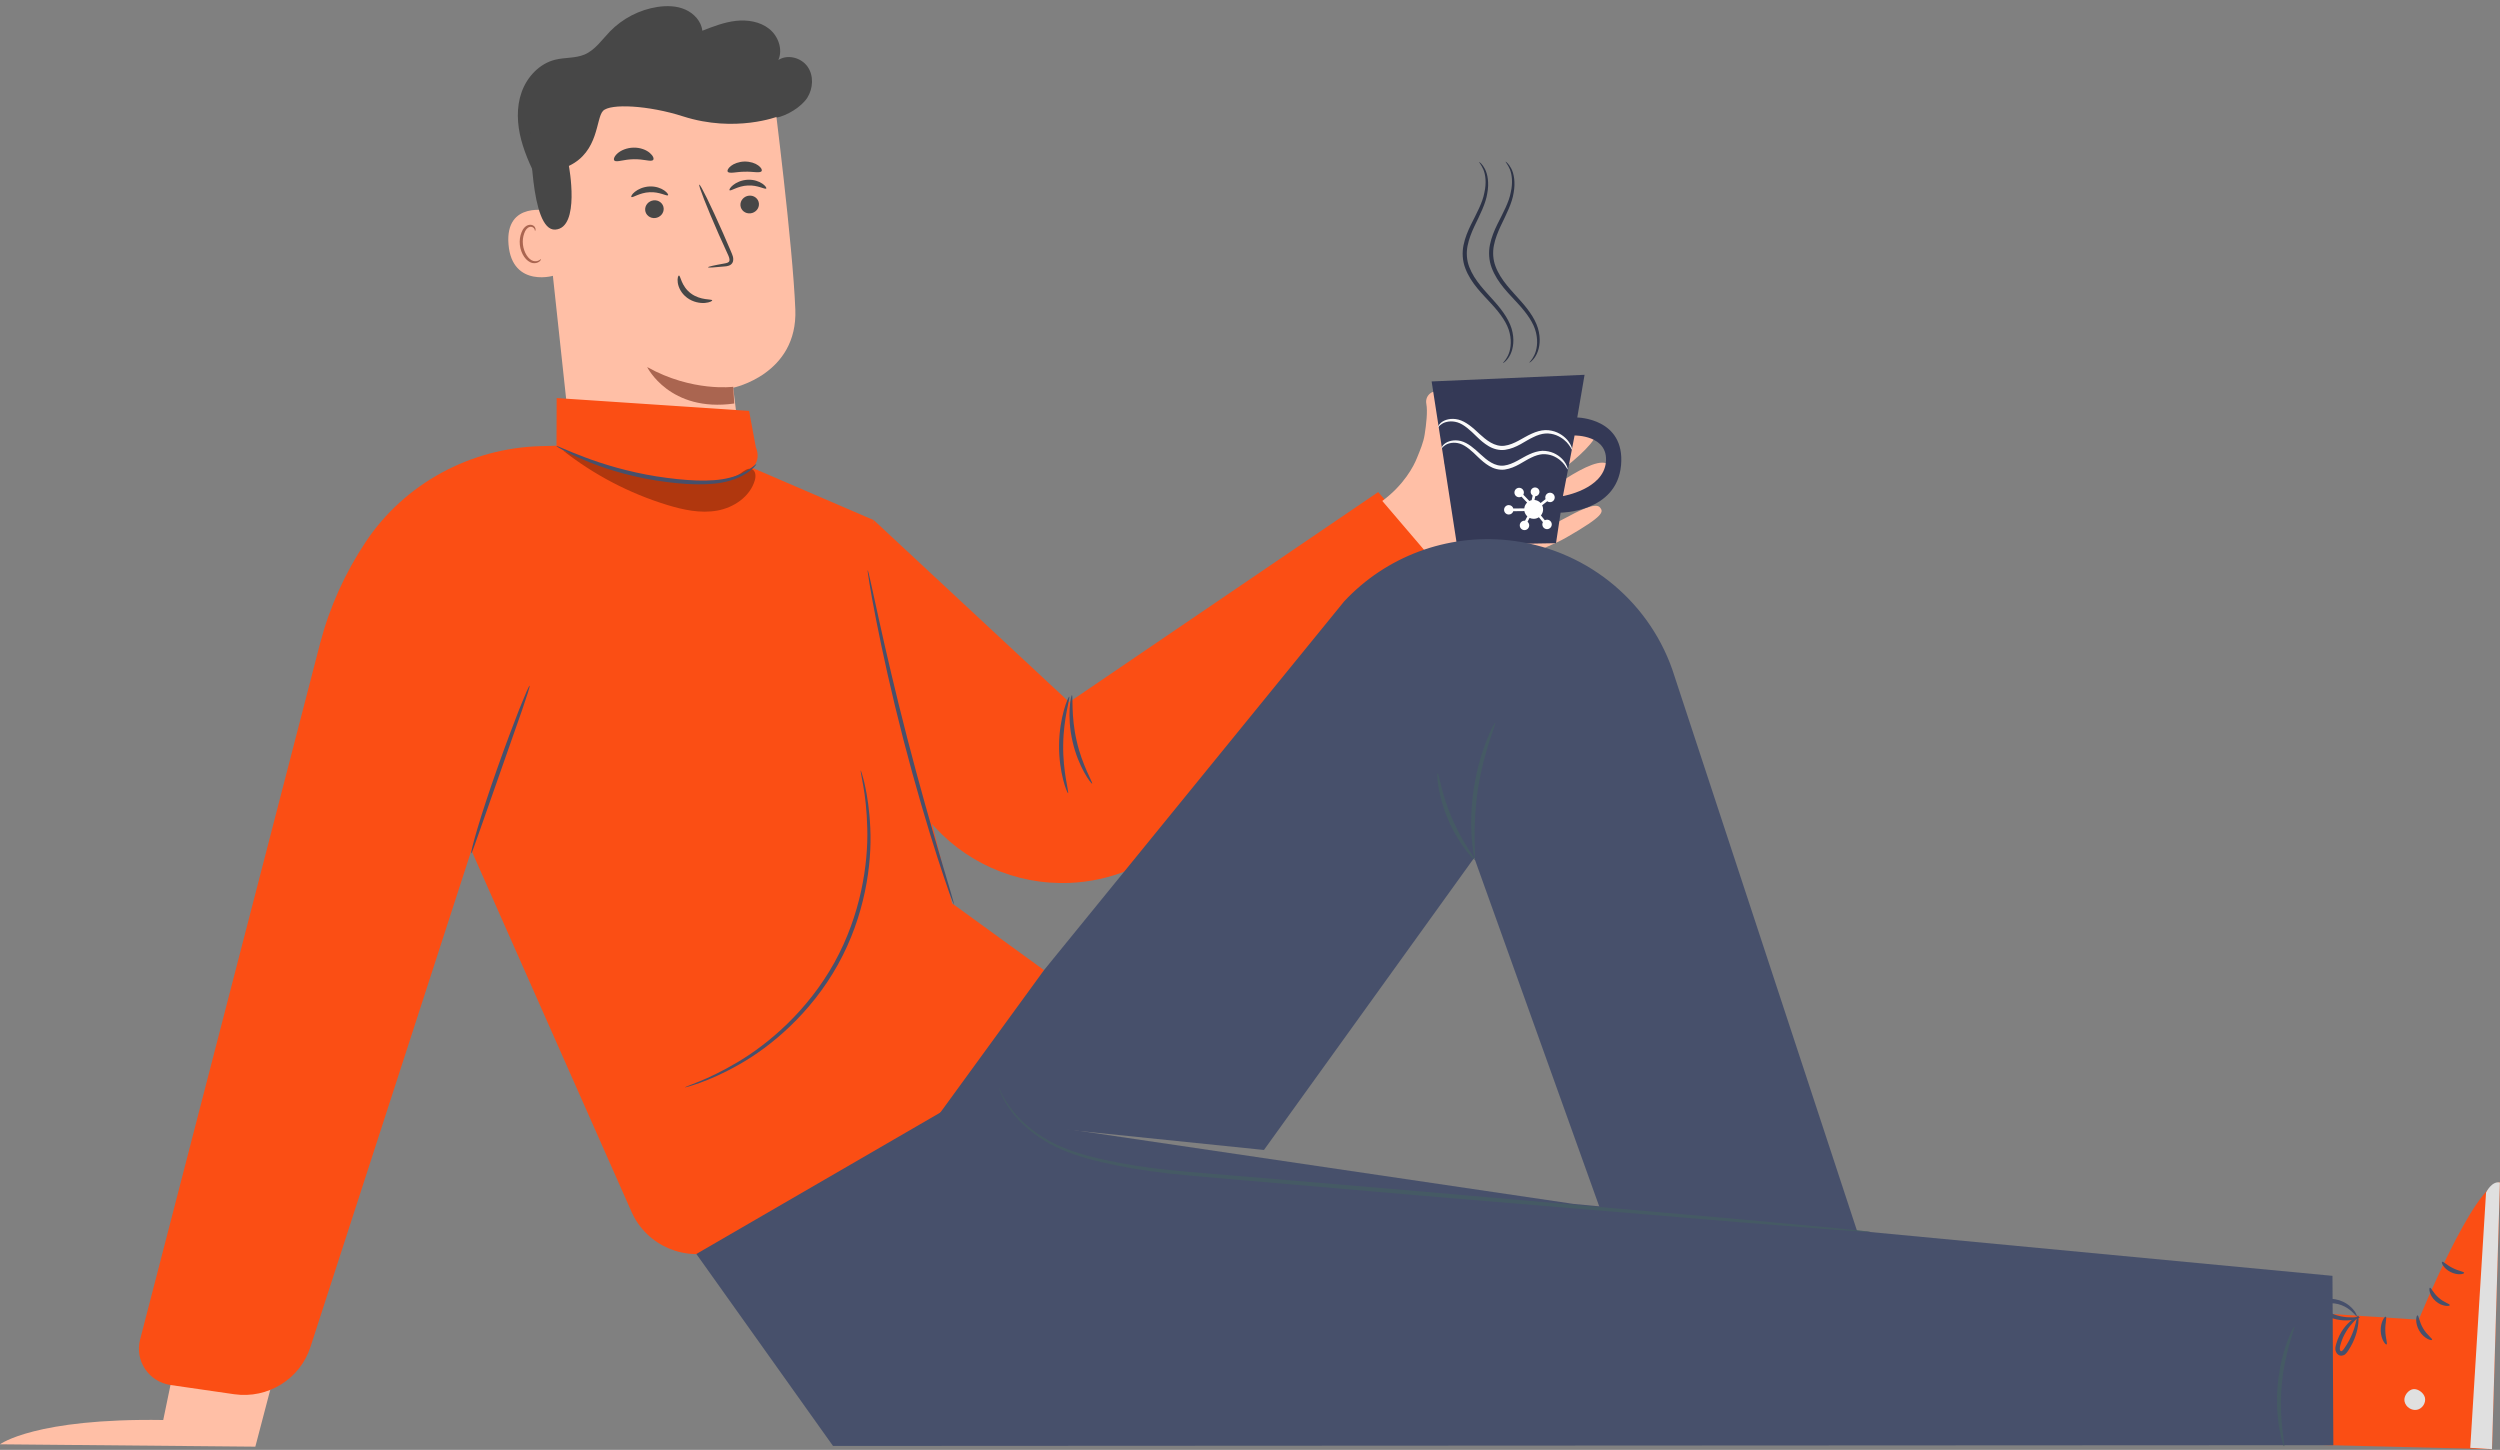 <svg width="369" height="214" viewBox="0 0 369 214" fill="none" xmlns="http://www.w3.org/2000/svg">
<rect x="0" y="0" width="369" height="214" fill="#808080" stroke="none"/>
<path d="M314.442 213.006L358.416 212.54L354.939 196.898L315.637 193.986L314.442 213.006Z" fill="#B78876"/>
<path d="M336.64 193.463L357.011 194.79C357.011 194.79 365.207 174.641 369 174.524L367.829 213.903L336.008 213.123L336.652 193.451L336.64 193.463Z" fill="#FB4E14"/>
<path d="M354.928 206.92C355.115 207.689 355.958 208.236 356.742 208.085C357.527 207.933 358.089 207.083 357.925 206.303C357.749 205.534 356.754 204.835 356.005 205.08C355.244 205.325 354.635 206.349 354.986 207.06" fill="#E0E0E0"/>
<path d="M367.818 213.899L364.61 213.701L366.94 176.022C366.94 176.022 367.759 174.287 368.988 174.531L367.818 213.91V213.899Z" fill="#E0E0E0"/>
<path d="M356.824 194.146C357.011 194.158 357.081 195.124 357.667 196.091C358.24 197.069 359.06 197.582 358.978 197.756C358.931 197.931 357.784 197.617 357.093 196.429C356.391 195.252 356.648 194.099 356.824 194.146Z" fill="#47506B"/>
<path d="M358.662 190.07C358.849 190.035 359.154 190.874 359.95 191.55C360.723 192.248 361.612 192.446 361.589 192.633C361.612 192.819 360.477 192.912 359.505 192.05C358.522 191.2 358.475 190.07 358.662 190.07Z" fill="#47506B"/>
<path d="M363.708 187.866C363.744 188.041 362.772 188.286 361.73 187.761C360.676 187.249 360.29 186.329 360.454 186.247C360.618 186.143 361.168 186.748 362.034 187.167C362.889 187.61 363.697 187.68 363.708 187.878V187.866Z" fill="#47506B"/>
<path d="M352.153 194.354C352.328 194.436 352.036 195.309 352.071 196.404C352.094 197.499 352.434 198.349 352.258 198.442C352.118 198.547 351.427 197.697 351.392 196.416C351.357 195.135 351.989 194.249 352.141 194.343L352.153 194.354Z" fill="#47506B"/>
<path d="M348.031 194.17C348.113 194.17 348.207 194.939 347.961 196.138C347.832 196.744 347.622 197.443 347.259 198.188C347.083 198.561 346.872 198.934 346.627 199.306C346.509 199.481 346.381 199.691 346.147 199.889C345.936 200.098 345.421 200.203 345.116 199.947C344.824 199.737 344.695 199.376 344.695 199.097C344.695 198.805 344.765 198.573 344.824 198.363C344.941 197.932 345.105 197.524 345.28 197.152C345.643 196.406 346.1 195.812 346.533 195.37C347.411 194.484 348.137 194.193 348.172 194.263C348.231 194.356 347.61 194.776 346.884 195.684C346.521 196.138 346.147 196.721 345.83 197.408C345.678 197.757 345.549 198.13 345.444 198.526C345.327 198.945 345.304 199.295 345.491 199.411C345.561 199.458 345.585 199.458 345.713 199.376C345.83 199.295 345.948 199.12 346.065 198.945C346.299 198.607 346.509 198.258 346.697 197.92C347.06 197.245 347.317 196.593 347.493 196.033C347.844 194.915 347.914 194.17 348.02 194.182L348.031 194.17Z" fill="#47506B"/>
<path d="M348.301 194.431C348.324 194.5 347.622 194.861 346.369 194.896C345.749 194.908 344.999 194.827 344.203 194.559C343.805 194.43 343.407 194.244 343.009 194.023C342.623 193.778 342.108 193.487 342.049 192.73C342.049 192.346 342.365 192.02 342.623 191.926C342.892 191.798 343.126 191.787 343.36 191.74C343.829 191.682 344.274 191.705 344.695 191.775C345.538 191.926 346.229 192.287 346.72 192.683C347.727 193.487 347.926 194.291 347.868 194.302C347.774 194.361 347.411 193.685 346.451 193.068C345.971 192.765 345.339 192.485 344.601 192.392C344.238 192.346 343.852 192.334 343.454 192.392C343.033 192.439 342.693 192.59 342.728 192.742C342.728 192.94 343.021 193.277 343.36 193.452C343.712 193.662 344.063 193.836 344.426 193.976C345.128 194.244 345.819 194.372 346.393 194.419C347.552 194.512 348.278 194.326 348.313 194.419L348.301 194.431Z" fill="#47506B"/>
<path d="M41.047 200.717L37.687 213.529L0 213.179C0 213.179 5.151 209.301 24.094 209.592L25.932 200.717H41.059H41.047Z" fill="#FFBFA6"/>
<path d="M79.635 27.246C78.593 25.103 77.539 22.948 76.93 20.642C76.322 18.336 76.193 15.855 76.989 13.607C77.785 11.359 79.6 9.403 81.918 8.82C83.346 8.459 84.915 8.622 86.273 8.052C87.842 7.388 88.849 5.862 90.031 4.639C91.893 2.729 94.386 1.436 97.02 1.028C98.402 0.819 99.865 0.842 101.153 1.413C102.441 1.983 103.506 3.148 103.67 4.534C105.274 3.905 106.902 3.276 108.623 3.078C110.332 2.892 112.182 3.183 113.528 4.255C114.875 5.326 115.577 7.283 114.886 8.855C116.256 7.97 118.258 8.506 119.195 9.834C120.131 11.161 120.026 13.048 119.16 14.423C118.281 15.785 116.162 17.078 114.558 17.381C112.954 17.684 111.093 17.928 109.524 17.497" fill="#474747"/>
<path d="M98.261 77.786C105.016 76.959 109.84 70.856 109.056 64.124C108.611 60.362 108.224 57.229 108.224 57.229C108.224 57.229 117.754 55.261 117.391 45.687C117.017 36.125 114.23 14.263 114.23 14.263C102.862 10.07 90.113 12.318 80.887 20.157L79.517 21.321L84.423 66.873C85.16 73.722 91.4 78.637 98.261 77.798V77.786Z" fill="#FFBFA6"/>
<path d="M108.224 57.09C108.224 57.09 102.172 57.893 95.522 54.178C95.522 54.178 98.835 60.91 108.377 59.559L108.224 57.078V57.09Z" fill="#AA6550"/>
<path d="M81.214 31.167C81.05 31.109 74.518 29.56 75.056 36.082C75.595 42.604 82.069 40.718 82.069 40.531C82.069 40.345 81.214 31.167 81.214 31.167Z" fill="#FFBFA6"/>
<path d="M79.856 38.224C79.856 38.224 79.751 38.317 79.563 38.422C79.388 38.527 79.06 38.609 78.709 38.515C77.995 38.317 77.316 37.269 77.187 36.104C77.117 35.51 77.198 34.94 77.374 34.45C77.538 33.961 77.819 33.6 78.159 33.507C78.498 33.402 78.767 33.589 78.861 33.763C78.966 33.938 78.931 34.078 78.966 34.078C78.99 34.09 79.095 33.961 79.025 33.694C78.99 33.565 78.896 33.414 78.732 33.309C78.568 33.193 78.322 33.146 78.088 33.193C77.585 33.274 77.163 33.775 76.976 34.299C76.754 34.835 76.66 35.487 76.73 36.151C76.882 37.467 77.655 38.632 78.627 38.83C79.095 38.911 79.47 38.737 79.657 38.574C79.844 38.399 79.868 38.248 79.844 38.236L79.856 38.224Z" fill="#AA6550"/>
<path d="M112.018 30.046C112.076 30.768 111.515 31.409 110.765 31.49C110.016 31.572 109.349 31.048 109.29 30.326C109.232 29.604 109.794 28.963 110.543 28.881C111.292 28.8 111.959 29.324 112.018 30.046Z" fill="#474747"/>
<path d="M113.095 27.823C112.931 28.009 111.854 27.299 110.378 27.38C108.903 27.439 107.861 28.254 107.686 28.079C107.604 28.009 107.756 27.672 108.213 27.311C108.657 26.949 109.43 26.577 110.355 26.53C111.28 26.484 112.064 26.786 112.533 27.113C113.001 27.439 113.177 27.753 113.095 27.835V27.823Z" fill="#474747"/>
<path d="M97.956 30.736C98.014 31.459 97.453 32.099 96.703 32.181C95.954 32.262 95.287 31.738 95.228 31.016C95.169 30.294 95.731 29.653 96.481 29.572C97.23 29.49 97.897 30.014 97.956 30.736Z" fill="#474747"/>
<path d="M98.6 28.815C98.436 29.002 97.359 28.291 95.884 28.373C94.409 28.431 93.367 29.246 93.191 29.071C93.109 29.002 93.262 28.664 93.718 28.303C94.163 27.942 94.936 27.569 95.861 27.522C96.785 27.476 97.57 27.779 98.038 28.105C98.507 28.431 98.682 28.745 98.6 28.827V28.815Z" fill="#474747"/>
<path d="M104.513 39.444C104.513 39.362 105.414 39.153 106.889 38.896C107.264 38.838 107.615 38.745 107.662 38.489C107.732 38.209 107.557 37.813 107.358 37.394C106.959 36.509 106.538 35.577 106.093 34.599C104.337 30.615 103.049 27.319 103.213 27.249C103.377 27.179 104.934 30.359 106.69 34.342C107.112 35.321 107.521 36.264 107.908 37.161C108.072 37.58 108.341 38.046 108.177 38.628C108.095 38.92 107.826 39.129 107.58 39.211C107.346 39.292 107.135 39.316 106.948 39.327C105.449 39.479 104.524 39.537 104.513 39.455V39.444Z" fill="#474747"/>
<path d="M100.215 40.674C100.45 40.651 100.543 42.246 101.972 43.306C103.4 44.378 105.098 44.11 105.121 44.331C105.144 44.424 104.758 44.657 104.032 44.716C103.33 44.774 102.276 44.599 101.41 43.947C100.532 43.295 100.134 42.386 100.04 41.734C99.946 41.07 100.098 40.662 100.215 40.674Z" fill="#474747"/>
<path d="M112.427 25.252C112.181 25.601 111.15 25.298 109.921 25.345C108.692 25.345 107.673 25.682 107.416 25.345C107.299 25.182 107.451 24.844 107.884 24.494C108.317 24.157 109.043 23.866 109.886 23.842C110.729 23.831 111.467 24.087 111.911 24.413C112.356 24.739 112.52 25.065 112.415 25.24L112.427 25.252Z" fill="#474747"/>
<path d="M96.412 23.595C96.26 23.782 95.873 23.735 95.382 23.654C94.878 23.572 94.246 23.491 93.543 23.502C92.841 23.514 92.209 23.619 91.717 23.712C91.225 23.805 90.839 23.863 90.675 23.689C90.523 23.526 90.64 23.095 91.132 22.652C91.612 22.209 92.49 21.813 93.508 21.79C94.527 21.767 95.417 22.14 95.908 22.57C96.412 23.001 96.552 23.421 96.412 23.595Z" fill="#474747"/>
<path d="M114.863 17.175C114.863 17.175 108.541 19.656 100.814 17.175C95.745 15.545 90.066 15.242 89.001 16.372C87.936 17.501 88.416 22.37 83.967 24.489C83.967 24.489 85.699 33.656 81.953 33.889C78.207 34.122 78.324 19.493 78.324 19.493L86.695 13.728L96.271 10.373L105.509 8.976L114.5 10.303L114.851 17.187L114.863 17.175Z" fill="#474747"/>
<path d="M128.97 76.773L157.818 103.632L203.419 72.627L217.679 88.956L173.834 123.886C169.432 127.788 163.812 130.059 157.923 130.315C149.845 130.664 142.083 127.182 136.99 120.939L121.536 107.964L128.994 76.773H128.97Z" fill="#FB4E14"/>
<path d="M102.172 65.231L128.97 76.774L128.069 84.158L140.537 133.344L154.107 143.197L142.867 159.596C140.35 163.277 137.037 166.375 133.185 168.646L106.457 184.463C101.247 186.361 95.452 183.915 93.215 178.872L69.578 125.517L45.823 198.812C44.289 203.552 39.536 206.499 34.572 205.789L25.159 204.426C21.963 203.96 19.867 200.839 20.675 197.729L47.24 94.978C48.656 89.562 50.951 84.531 53.983 79.977C59.732 71.358 69.414 66.14 79.81 65.849L102.16 65.22L102.172 65.231Z" fill="#FB4E14"/>
<path d="M111.561 65.996L110.566 60.65L82.163 58.752L82.14 65.857C82.339 67.872 85.641 67.278 88.743 68.547L102.652 71.308C106.07 71.575 113.305 70.306 111.561 65.996Z" fill="#FB4E14"/>
<path d="M140.83 133.585C140.83 133.585 140.526 132.932 140.092 131.709C139.659 130.487 139.062 128.716 138.348 126.515C136.931 122.112 135.105 115.986 133.337 109.149C131.569 102.312 130.211 96.069 129.321 91.527C128.877 89.256 128.537 87.415 128.338 86.146C128.127 84.865 128.034 84.166 128.069 84.154C128.116 84.154 128.279 84.841 128.56 86.099C128.865 87.462 129.251 89.267 129.731 91.445C130.726 95.953 132.155 102.172 133.923 108.998C135.69 115.823 137.447 121.961 138.758 126.387C139.39 128.53 139.917 130.3 140.315 131.64C140.678 132.874 140.865 133.573 140.818 133.585H140.83Z" fill="#47506B"/>
<path d="M78.171 101.211C78.253 101.246 77.808 102.643 77.036 104.879C76.193 107.279 75.139 110.295 73.968 113.615C72.797 116.934 71.744 119.951 70.901 122.35C70.117 124.586 69.636 125.972 69.555 125.949C69.473 125.926 69.812 124.493 70.491 122.222C71.17 119.951 72.189 116.829 73.395 113.417C74.6 110.004 75.76 106.941 76.626 104.728C77.504 102.527 78.089 101.176 78.171 101.211Z" fill="#47506B"/>
<g opacity="0.3">
<path d="M83.052 66.454C87.63 70.065 92.875 72.813 98.459 74.526C100.859 75.259 103.388 75.807 105.859 75.364C108.329 74.922 110.706 73.303 111.408 70.903C111.584 70.309 111.56 69.517 110.998 69.261C110.401 68.981 109.781 69.529 109.254 69.913C107.568 71.159 102.592 71.462 100.497 71.218C93.671 70.426 89.234 68.772 83.052 66.477" fill="black"/>
</g>
<path d="M127.05 113.722C127.05 113.722 127.132 113.908 127.249 114.292C127.343 114.677 127.53 115.224 127.671 115.958C127.998 117.414 128.338 119.557 128.455 122.236C128.713 127.547 127.682 135.164 123.678 142.374C119.674 149.583 113.739 154.51 109.079 157.13C106.749 158.458 104.735 159.32 103.319 159.821C102.616 160.089 102.054 160.229 101.68 160.357C101.305 160.462 101.094 160.52 101.094 160.496C101.083 160.45 101.855 160.17 103.237 159.611C104.618 159.052 106.574 158.144 108.857 156.781C113.399 154.102 119.194 149.199 123.14 142.106C127.073 135.013 128.151 127.523 128.01 122.271C127.952 119.627 127.682 117.484 127.425 116.028C127.167 114.56 126.992 113.757 127.038 113.745L127.05 113.722Z" fill="#47506B"/>
<path d="M157.654 117.077C157.525 117.147 156.261 114.025 156.319 109.937C156.354 105.849 157.689 102.762 157.818 102.832C158.005 102.89 156.963 105.977 156.928 109.949C156.858 113.909 157.829 117.03 157.642 117.077H157.654Z" fill="#47506B"/>
<path d="M161.19 115.656C161.084 115.76 159.153 113.21 158.31 109.448C157.432 105.686 158.076 102.564 158.216 102.611C158.403 102.623 158.064 105.686 158.907 109.32C159.715 112.965 161.365 115.574 161.201 115.667L161.19 115.656Z" fill="#47506B"/>
<path d="M219.084 82.739C219.084 82.739 218.733 82.471 218.077 82.157C217.445 81.854 216.403 81.586 215.279 81.9L214.752 82.052L215.022 81.574C215.373 80.945 215.63 80.188 215.747 79.373C216.017 77.626 215.584 76.007 215.068 74.97C214.565 73.91 214.015 73.398 214.085 73.34C214.108 73.305 214.764 73.736 215.384 74.807C216.017 75.844 216.532 77.568 216.251 79.443C216.122 80.317 215.829 81.132 215.431 81.796L215.174 81.469C216.462 81.143 217.586 81.528 218.229 81.924C218.885 82.331 219.131 82.727 219.096 82.751L219.084 82.739Z" fill="#AA6550"/>
<path d="M226.94 77.679C228.029 75.023 238.94 70.341 237.512 68.675C235.651 66.509 226.343 74.08 225.5 74.662C224.692 75.233 223.826 74.045 224.599 73.556C225.722 72.857 237.325 65.251 235.51 63.108C234.503 61.92 232.56 63.97 232.56 63.97C232.56 63.97 222.21 71.89 221.391 70.853C220.559 69.794 226.483 64.937 228.591 63.434C230.675 61.955 230.839 60.348 229.445 59.963C228.485 59.696 221.929 64.121 219.869 65.647C217.82 67.173 212.259 71.471 213.324 67.091C214.39 62.712 213.605 58.962 212.692 58.1C211.779 57.238 210.268 58.228 210.526 59.602C210.737 60.709 210.514 62.666 210.28 64.133C210.093 65.344 209.601 66.463 209.145 67.592C208.665 68.803 207.26 71.541 204.028 73.94L215.56 87.451L217.035 86.449C222.737 82.594 228.087 81.115 231.178 79.344C236.927 76.048 236.646 75.524 236.166 74.907C234.866 73.264 225.84 80.323 226.928 77.667L226.94 77.679Z" fill="#FFBFA6"/>
<path d="M211.31 56.311L215.044 80.421L229.667 80.176L230.346 75.669C230.346 75.669 238.623 75.645 239.267 68.68C239.899 61.716 232.805 61.622 232.805 61.622L233.882 55.321L211.321 56.3L211.31 56.311ZM230.686 73.223L232.407 64.278C232.407 64.278 237.417 64.196 237.031 68.215C236.645 72.233 230.686 73.223 230.686 73.223Z" fill="#343956"/>
<path d="M222.233 23.855C222.233 23.855 222.338 23.914 222.502 24.077C222.666 24.24 222.865 24.496 223.064 24.88C223.462 25.637 223.696 26.93 223.415 28.444C223.193 29.97 222.338 31.612 221.495 33.371C221.086 34.256 220.699 35.211 220.5 36.225C220.301 37.238 220.36 38.321 220.746 39.334C221.53 41.396 223.146 42.922 224.446 44.413C225.769 45.88 226.846 47.453 227.138 49.002C227.455 50.527 227.115 51.82 226.658 52.554C226.448 52.927 226.202 53.171 226.038 53.323C225.862 53.462 225.769 53.532 225.745 53.509C225.698 53.462 226.096 53.183 226.448 52.449C226.811 51.727 227.056 50.516 226.717 49.106C226.401 47.697 225.359 46.23 224.036 44.797C222.736 43.353 221.039 41.804 220.184 39.556C219.751 38.438 219.692 37.215 219.915 36.12C220.137 35.025 220.559 34.035 220.992 33.138C221.882 31.356 222.736 29.819 222.994 28.363C223.322 26.93 223.158 25.731 222.853 24.985C222.537 24.24 222.186 23.902 222.233 23.867V23.855Z" fill="#2E3447"/>
<path d="M218.346 23.917C218.346 23.917 218.451 23.975 218.615 24.138C218.779 24.301 218.978 24.558 219.177 24.942C219.575 25.699 219.809 26.992 219.528 28.506C219.306 30.032 218.451 31.674 217.608 33.433C217.198 34.318 216.812 35.273 216.613 36.286C216.414 37.3 216.473 38.383 216.859 39.396C217.643 41.458 219.259 42.983 220.558 44.474C221.881 45.942 222.959 47.514 223.251 49.063C223.567 50.589 223.228 51.882 222.771 52.615C222.56 52.988 222.315 53.233 222.151 53.384C221.975 53.524 221.881 53.594 221.858 53.571C221.811 53.524 222.209 53.244 222.56 52.511C222.923 51.788 223.169 50.577 222.83 49.168C222.514 47.759 221.472 46.291 220.137 44.858C218.837 43.414 217.14 41.865 216.285 39.617C215.852 38.499 215.793 37.276 216.016 36.181C216.238 35.087 216.66 34.097 217.093 33.2C217.983 31.418 218.837 29.88 219.095 28.424C219.423 26.992 219.259 25.792 218.955 25.047C218.638 24.301 218.287 23.964 218.334 23.929L218.346 23.917Z" fill="#2E3447"/>
<path d="M212.738 66.21C212.738 66.21 212.773 65.861 213.242 65.488C213.698 65.127 214.576 64.836 215.618 65.092C216.66 65.36 217.609 66.199 218.545 67.072C219.47 67.923 220.629 68.901 222.022 68.715C223.404 68.528 224.563 67.573 225.781 67.037C226.389 66.758 227.033 66.572 227.654 66.537C228.274 66.537 228.848 66.665 229.328 66.874C230.276 67.305 230.85 67.969 231.119 68.47C231.388 68.971 231.424 69.285 231.4 69.297C231.353 69.309 231.236 69.029 230.92 68.598C230.604 68.179 230.042 67.62 229.164 67.27C228.731 67.107 228.216 67.014 227.689 67.037C227.15 67.084 226.588 67.259 226.026 67.538C224.891 68.051 223.743 69.064 222.093 69.309C221.273 69.413 220.442 69.169 219.81 68.784C219.166 68.4 218.639 67.923 218.159 67.468C217.234 66.548 216.379 65.78 215.501 65.488C214.623 65.209 213.815 65.395 213.382 65.663C212.937 65.931 212.797 66.222 212.75 66.199L212.738 66.21Z" fill="#FAFAFA"/>
<path d="M212.211 63.111C212.211 63.111 212.258 62.739 212.75 62.343C213.23 61.958 214.166 61.656 215.267 61.935C216.367 62.226 217.374 63.1 218.369 64.043C219.353 64.94 220.594 65.988 222.081 65.79C223.556 65.592 224.785 64.579 226.085 64.008C226.729 63.717 227.408 63.508 228.075 63.484C228.731 63.472 229.339 63.612 229.843 63.834C230.85 64.288 231.458 64.998 231.751 65.522C232.044 66.058 232.079 66.396 232.056 66.396C232.009 66.419 231.892 66.105 231.552 65.65C231.224 65.196 230.615 64.602 229.679 64.23C229.211 64.055 228.672 63.95 228.098 63.985C227.525 64.032 226.928 64.218 226.319 64.521C225.101 65.068 223.895 66.14 222.139 66.396C221.273 66.512 220.395 66.256 219.716 65.849C219.025 65.441 218.475 64.94 217.971 64.451C216.988 63.484 216.086 62.646 215.126 62.343C214.178 62.052 213.323 62.25 212.867 62.541C212.387 62.832 212.246 63.146 212.199 63.111H212.211Z" fill="#FAFAFA"/>
<path fill-rule="evenodd" clip-rule="evenodd" d="M226.608 73.247C226.882 73.233 227.126 73.045 227.201 72.767C227.294 72.42 227.088 72.064 226.742 71.972C226.396 71.879 226.04 72.084 225.947 72.431C225.872 72.71 225.991 72.996 226.222 73.144L226.069 73.823C225.95 73.849 225.836 73.891 225.73 73.946L224.846 73.016C224.896 72.92 224.924 72.812 224.924 72.697C224.924 72.312 224.612 72 224.227 72C223.842 72 223.53 72.312 223.53 72.697C223.53 73.081 223.842 73.393 224.227 73.393C224.351 73.393 224.467 73.361 224.568 73.304L225.402 74.181C225.173 74.402 225.019 74.702 224.984 75.036L223.367 75.055C223.284 74.763 223.015 74.55 222.697 74.55C222.312 74.55 222 74.862 222 75.247C222 75.631 222.312 75.943 222.697 75.943C223.009 75.943 223.273 75.738 223.362 75.455L224.998 75.436C225.054 75.743 225.211 76.015 225.433 76.216L225.094 76.855C225.068 76.852 225.041 76.851 225.014 76.851C224.629 76.851 224.317 77.163 224.317 77.548C224.317 77.933 224.629 78.245 225.014 78.245C225.399 78.245 225.711 77.933 225.711 77.548C225.711 77.334 225.615 77.142 225.463 77.014L225.766 76.441C225.949 76.529 226.153 76.578 226.37 76.578C226.655 76.578 226.92 76.492 227.141 76.345L227.733 77.072C227.679 77.171 227.648 77.284 227.648 77.404C227.648 77.789 227.96 78.101 228.345 78.101C228.73 78.101 229.042 77.789 229.042 77.404C229.042 77.019 228.73 76.707 228.345 76.707C228.227 76.707 228.116 76.737 228.018 76.789L227.439 76.078C227.641 75.836 227.763 75.524 227.763 75.184C227.763 74.965 227.713 74.758 227.623 74.573L228.371 73.986C228.486 74.069 228.627 74.118 228.78 74.118C229.165 74.118 229.477 73.806 229.477 73.422C229.477 73.037 229.165 72.725 228.78 72.725C228.395 72.725 228.083 73.037 228.083 73.422C228.083 73.508 228.099 73.591 228.128 73.668L227.397 74.242C227.166 73.991 226.845 73.825 226.485 73.795L226.608 73.247Z" fill="white"/>
<path d="M102.781 185.086L122.953 213.423L344.402 213.307L344.273 188.312L232.29 177.702L139.25 163.946L102.781 185.086Z" fill="#47506B"/>
<path d="M138.384 164.773L154.107 143.18L198.397 88.764C204.59 82.125 213.558 78.783 222.62 79.738C233.707 80.902 243.12 88.322 246.819 98.781L276.042 187.578L237.289 181.533L217.597 126.606L186.56 169.735L138.384 164.785V164.773Z" fill="#47506B"/>
<path d="M276.053 181.845C276.053 181.845 275.936 181.845 275.702 181.845C275.444 181.834 275.105 181.81 274.695 181.787C273.77 181.717 272.47 181.624 270.82 181.508C267.413 181.24 262.554 180.855 256.571 180.389C244.513 179.376 227.923 177.99 209.601 176.464C200.434 175.672 191.7 174.915 183.75 174.228C179.781 173.867 176 173.588 172.464 173.203C168.928 172.796 165.662 172.26 162.712 171.561C159.773 170.874 157.127 170.024 155.02 168.847C152.901 167.682 151.285 166.343 150.15 165.085C149.014 163.827 148.347 162.674 147.96 161.882C147.574 161.079 147.457 160.624 147.457 160.624C147.55 160.566 148.03 162.465 150.325 164.922C151.461 166.145 153.076 167.438 155.172 168.556C157.268 169.686 159.879 170.489 162.805 171.142C165.732 171.806 168.999 172.318 172.511 172.691C176.035 173.052 179.817 173.32 183.785 173.657C191.735 174.333 200.469 175.067 209.647 175.847C227.958 177.454 244.548 178.899 256.595 179.947C262.566 180.494 267.413 180.949 270.82 181.263C272.459 181.426 273.758 181.554 274.683 181.647C275.093 181.694 275.432 181.729 275.69 181.764C275.912 181.799 276.029 181.81 276.029 181.822L276.053 181.845Z" fill="#455A64"/>
<path d="M220.688 106.728C220.77 106.763 220.349 107.823 219.787 109.57C219.225 111.317 218.557 113.763 218.136 116.524C217.726 119.284 217.633 121.823 217.656 123.652C217.679 125.48 217.773 126.622 217.668 126.633C217.597 126.633 217.352 125.515 217.223 123.663C217.082 121.811 217.106 119.237 217.527 116.43C217.949 113.623 218.698 111.154 219.365 109.431C220.044 107.695 220.606 106.693 220.665 106.728H220.688Z" fill="#455A64"/>
<path d="M212.188 114.13C212.376 114.106 212.774 117.251 214.319 120.78C215.829 124.333 217.831 126.79 217.679 126.907C217.586 127.011 215.314 124.67 213.757 121.013C212.177 117.368 212.048 114.118 212.188 114.118V114.13Z" fill="#455A64"/>
<path d="M338.642 195.792C338.829 195.862 337.178 199.601 336.78 204.539C336.335 209.477 337.331 213.437 337.132 213.472C337.061 213.496 336.722 212.529 336.441 210.91C336.148 209.291 335.972 207.008 336.183 204.492C336.406 201.977 336.968 199.764 337.53 198.215C338.092 196.666 338.583 195.769 338.654 195.804L338.642 195.792Z" fill="#455A64"/>
<path d="M111.632 68.538C111.632 68.538 111.585 68.643 111.445 68.794C111.316 68.957 111.093 69.167 110.789 69.423C110.18 69.936 109.162 70.529 107.78 70.937C105.005 71.776 101.013 71.578 96.775 70.914C92.513 70.227 88.79 69.004 86.191 67.897C84.892 67.362 83.873 66.849 83.171 66.476C82.48 66.092 82.105 65.871 82.129 65.836C82.176 65.743 83.733 66.523 86.343 67.501C88.954 68.491 92.654 69.633 96.869 70.308C101.072 70.96 104.97 71.217 107.663 70.518C110.379 69.854 111.55 68.421 111.632 68.526V68.538Z" fill="#47506B"/>
</svg>

